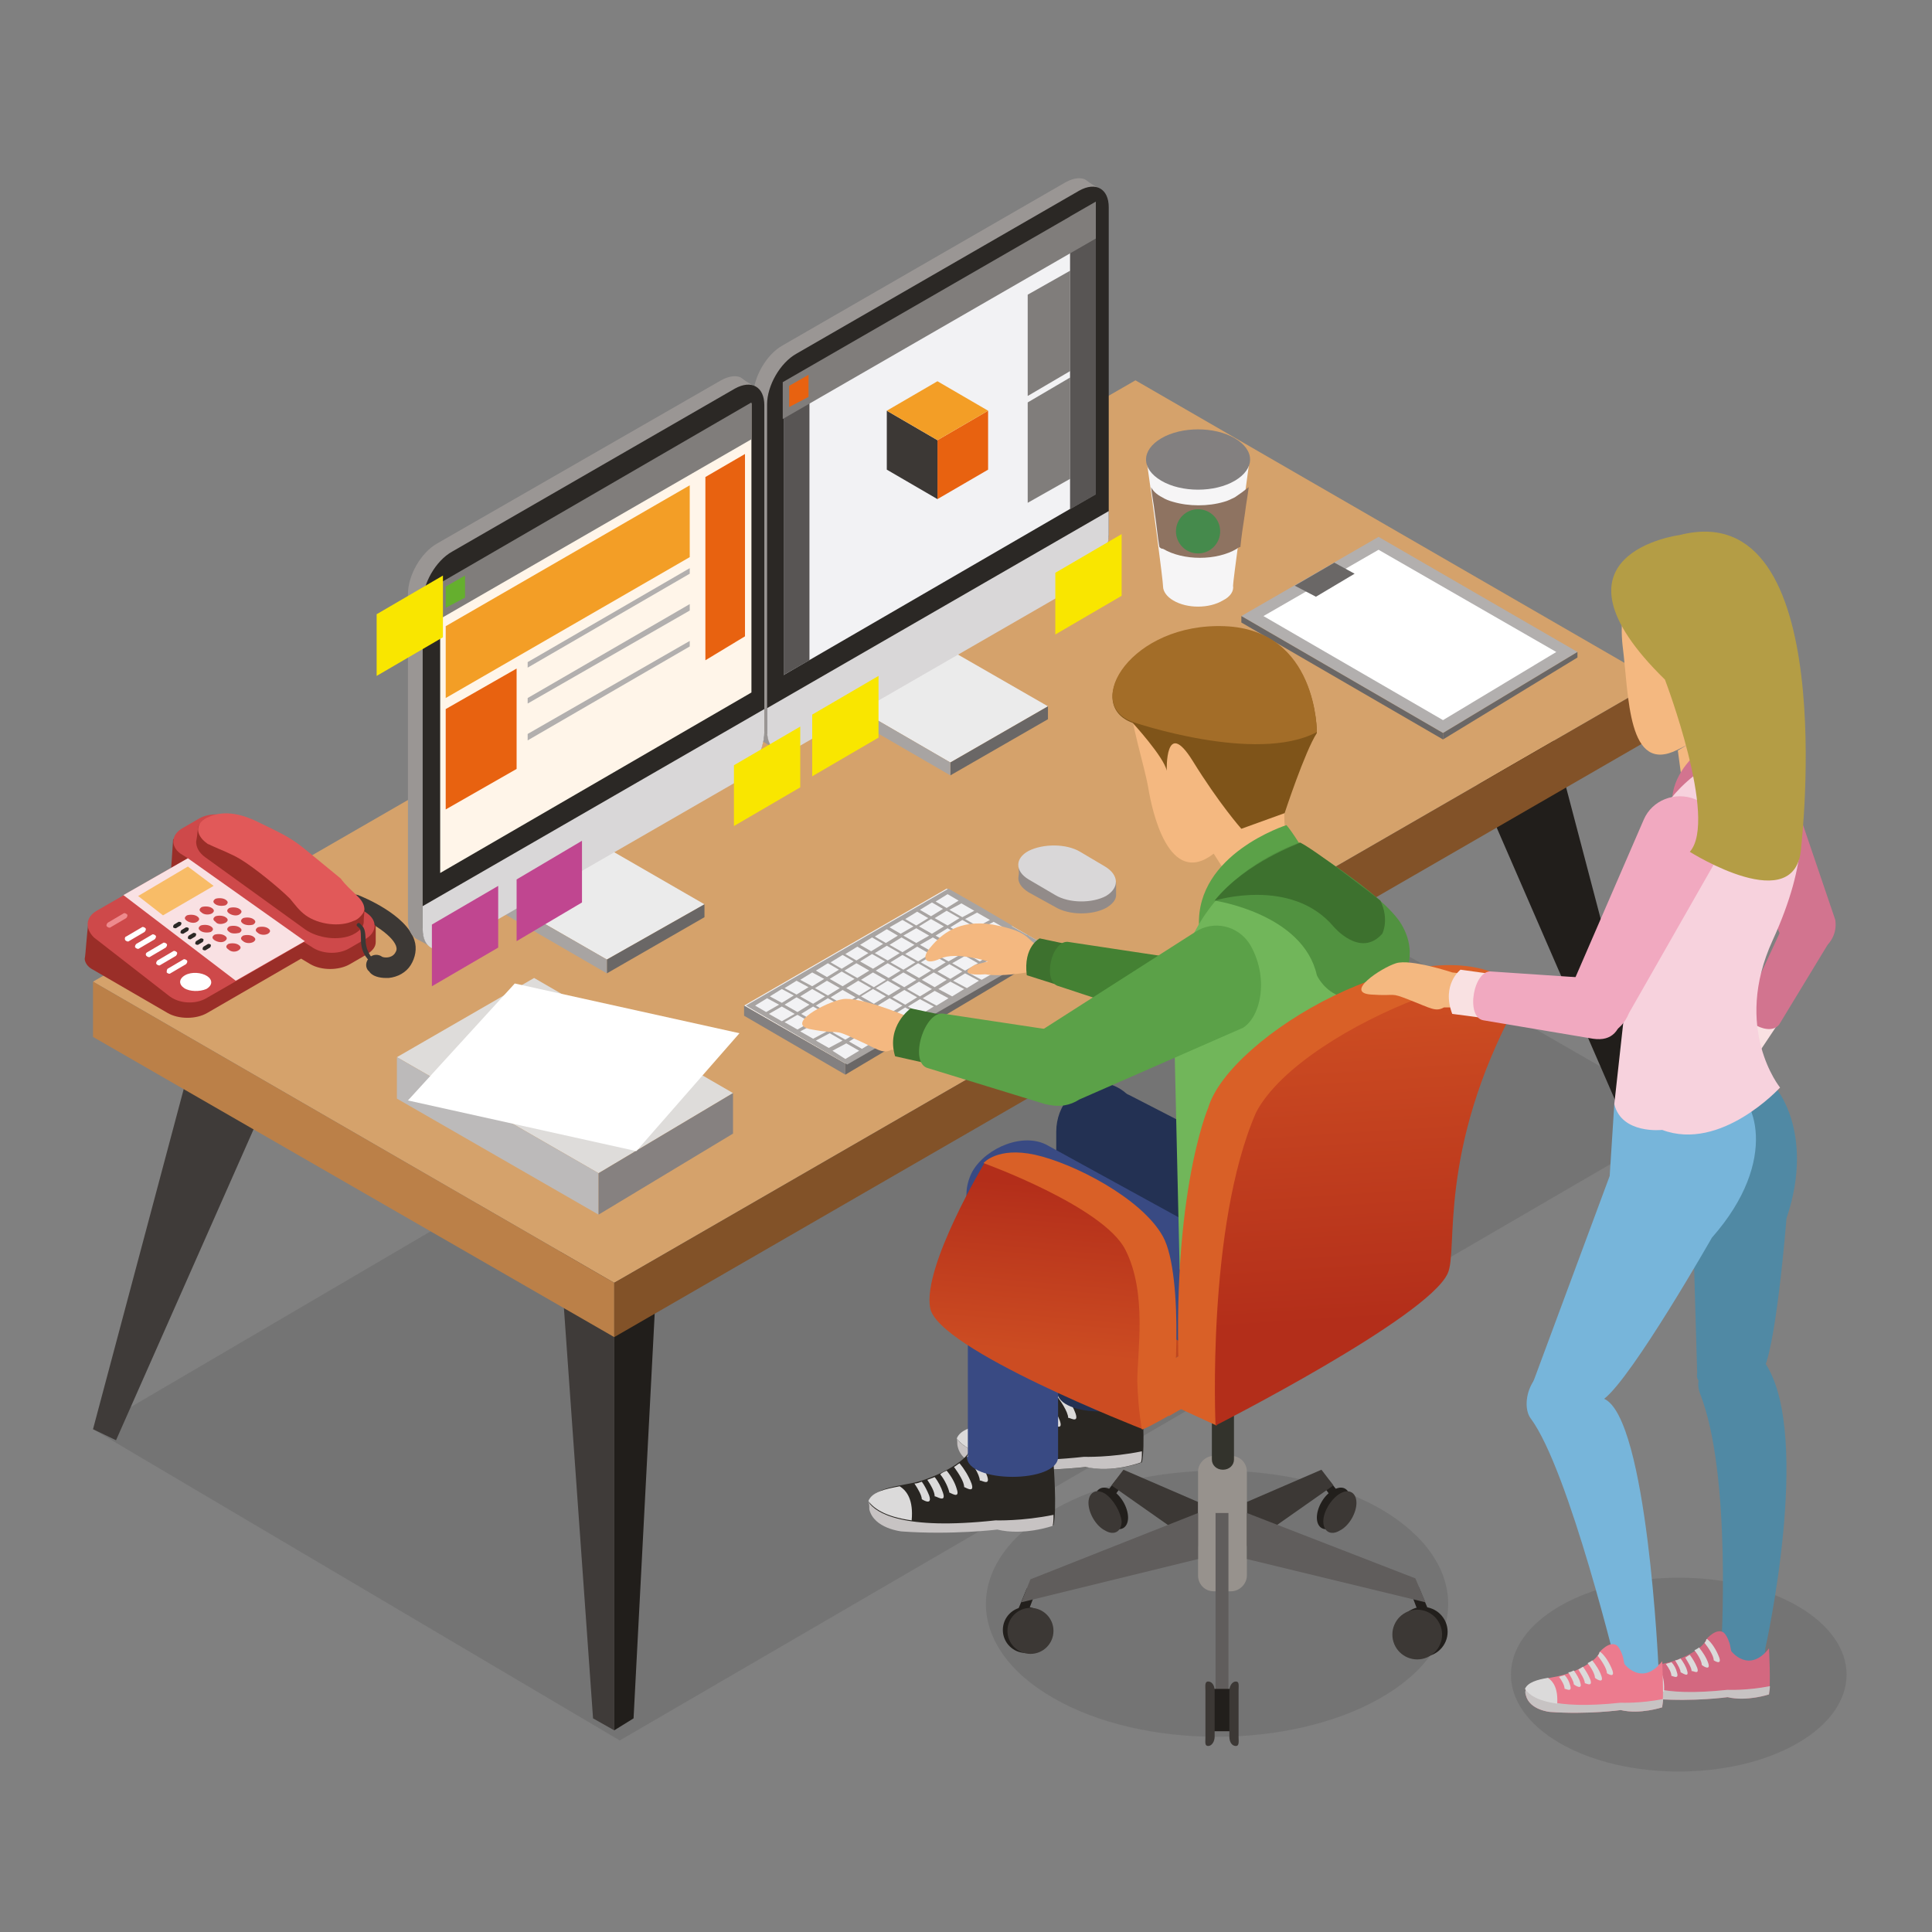 <?xml version="1.0" encoding="utf-8"?>
<!-- Generator: Adobe Illustrator 19.0.1, SVG Export Plug-In . SVG Version: 6.00 Build 0)  -->
<svg version="1.1" id="Capa_1" xmlns="http://www.w3.org/2000/svg" xmlns:xlink="http://www.w3.org/1999/xlink" x="0px" y="0px"
	 viewBox="-290 202.2 209.8 209.8" style="enable-background:new -290 202.2 209.8 209.8;" xml:space="preserve">
<rect x="-290" y="202.2" width="209.8" height="209.8" fill="#808080" stroke="none"/>
<style type="text/css">
	.st0{opacity:0.1;fill:#12110B;}
	.st1{fill:#3F3B39;}
	.st2{fill:#211E1B;}
	.st3{fill:#D5A26B;}
	.st4{fill:#825228;}
	.st5{fill:#BB8048;}
	.st6{fill:#3C3835;}
	.st7{fill:#9A2E28;}
	.st8{fill:#CE494A;}
	.st9{fill:#F9E1E3;}
	.st10{fill:#EE8A8D;}
	.st11{fill:#FFFFFF;}
	.st12{fill:#2B2825;}
	.st13{fill:#F8BC67;}
	.st14{fill:#E15959;}
	.st15{fill:#B2AFAE;}
	.st16{fill:#6A6766;}
	.st17{fill:#928B89;}
	.st18{fill:#D9D7D8;}
	.st19{fill:#F2F2F4;}
	.st20{fill:#838080;}
	.st21{fill:#A8A4A2;}
	.st22{fill:#221F1C;}
	.st23{fill:#97928D;}
	.st24{fill:#33332C;}
	.st25{fill:#605D5C;}
	.st26{fill:#D96027;}
	.st27{fill:#B32E1A;}
	.st28{fill:#C0471F;}
	.st29{fill:#292622;}
	.st30{fill:#C7C3C3;}
	.st31{fill:#DBDADA;}
	.st32{fill:#233153;}
	.st33{fill:#394A83;}
	.st34{fill:#F4B880;}
	.st35{fill:#7F5419;}
	.st36{fill:#3D712E;}
	.st37{fill:#448133;}
	.st38{fill:#5BA148;}
	.st39{fill:#71B65A;}
	.st40{fill:#519240;}
	.st41{fill:#A36D28;}
	.st42{fill:url(#SVGID_1_);}
	.st43{fill:url(#SVGID_2_);}
	.st44{fill:#5089A4;}
	.st45{fill:#D36880;}
	.st46{fill:#77B5DA;}
	.st47{fill:#EC7B8E;}
	.st48{fill:#D2748F;}
	.st49{fill:#F9E1E2;}
	.st50{fill:#F7D2DD;}
	.st51{fill:#F1A9C0;}
	.st52{fill:#B49D45;}
	.st53{fill:#EBEBEB;}
	.st54{fill:#9A9694;}
	.st55{fill:#FFF5E9;}
	.st56{fill:#F39E26;}
	.st57{fill:#E86210;}
	.st58{fill:#807D7B;}
	.st59{fill:#585554;}
	.st60{fill:#65AF2E;}
	.st61{fill:#F6F5F6;}
	.st62{fill:#8E7361;}
	.st63{fill:#458A4C;}
	.st64{fill:#F9E600;}
	.st65{fill:#C04690;}
	.st66{fill:#DEDCDA;}
	.st67{fill:#BCBABA;}
	.st68{fill:#868180;}
</style>
<g>
	<path class="st0" d="M-140.1,386.6c-9.8,5.6-25.8,5.6-35.5,0c-9.8-5.6-9.8-14.9,0.1-20.5c9.8-5.6,25.8-5.6,35.5,0
		C-130.3,371.8-130.3,381-140.1,386.6z"/>
	<path class="st0" d="M-94.8,391.5c-7.1,4.1-18.7,4.1-25.8,0c-7.1-4.1-7.1-10.8,0-14.9c7.1-4.1,18.7-4.1,25.8,0
		C-87.7,380.7-87.7,387.4-94.8,391.5z"/>
	<polygon class="st0" points="-279.9,357.4 -222.7,391.2 -106.5,323.6 -164.9,290 	"/>
	<g>
		<g>
			<polygon class="st1" points="-268.7,315.4 -279.9,357.4 -277.4,358.6 -260.5,320.4 			"/>
			<polygon class="st2" points="-121.3,282.5 -110.1,325.1 -112.6,326.3 -129.5,287.4 			"/>
			<polygon class="st1" points="-229.2,338.1 -225.6,388.8 -223.3,390.1 -223.3,341.5 			"/>
			<polygon class="st2" points="-223.3,390.1 -221.2,388.8 -218.6,339 -223.3,341.5 			"/>
		</g>
		<polygon class="st3" points="-110.1,276.2 -166.7,243.5 -279.9,308.8 -223.3,341.5 		"/>
		<polygon class="st4" points="-110.1,276.2 -110.2,282.1 -223.3,347.4 -223.3,341.5 		"/>
		<polygon class="st5" points="-279.9,314.8 -279.9,308.8 -223.3,341.5 -223.3,347.4 		"/>
	</g>
	<g>
		<g>
			<path class="st6" d="M-248.1,308.4c0.1,0,0.2,0,0.3,0c1-0.1,1.9-0.6,2.4-1.4c0.5-0.8,0.7-1.8,0.4-2.7c-0.9-2.8-5.6-4.7-6.1-4.9
				c-0.6-0.2-1.2,0.1-1.4,0.6c-0.2,0.6,0.1,1.2,0.6,1.4c1.8,0.7,4.4,2.2,4.9,3.5c0.1,0.3,0.1,0.5-0.1,0.8c-0.4,0.6-1.2,0.5-1.4,0.4
				c-0.4-0.3-1-0.3-1.4,0.1c-0.4,0.4-0.5,1.1,0,1.5C-249.6,308.2-248.8,308.4-248.1,308.4z"/>
		</g>
		<path class="st7" d="M-280.4,302.4l10.8-3.2l-1-0.6c-0.7-0.4-1-0.9-0.9-1.4c0.1-0.4,0.2-2.6,0.3-3.9l2.5,1.7
			c1.2-0.7,3.1-0.7,4.3,0l3.6,2.1l7.6,4.4c0,0,0,0,0,0l4,1.2c0,0.8,0,1.4,0,1.8c0,0.5-0.3,0.9-0.9,1.3l-1.9,1.1
			c-1.2,0.7-3.1,0.7-4.3,0l-1-0.6l-10.2,5.9c-1.2,0.7-3.1,0.7-4.3,0l-8.1-4.7c-0.6-0.3-0.9-0.8-0.9-1.2
			C-280.7,305.9-280.6,303.8-280.4,302.4z"/>
		<path class="st8" d="M-279.5,301.1l9.9-5.7l-0.8-0.5c-1.1-0.8-1-2,0.1-2.7l1.9-1.1c1.2-0.7,3-0.6,4.1,0.2l14.2,10.1
			c1.1,0.8,1,2-0.1,2.7l-1.9,1.1c-1.2,0.7-3,0.6-4.1-0.2l-0.8-0.5l-10.6,6.1c-1.2,0.7-3,0.6-4.1-0.3l-8.1-6.3
			C-280.8,303-280.7,301.8-279.5,301.1z"/>
		<polygon class="st9" points="-256.9,304.4 -269.6,295.4 -276.6,299.4 -264.4,308.7 		"/>
		<path class="st10" d="M-278.4,302.8c0.1,0.1,0.3,0.2,0.4,0.1l1.7-1c0.1-0.1,0.2-0.3,0.1-0.4l0,0c-0.1-0.1-0.3-0.2-0.4-0.1l-1.7,1
			C-278.4,302.5-278.5,302.7-278.4,302.8L-278.4,302.8z"/>
		<g>
			<path class="st11" d="M-276.4,304.3c0.1,0.1,0.3,0.2,0.4,0.1l1.7-1c0.1-0.1,0.2-0.3,0.1-0.4l0,0c-0.1-0.1-0.3-0.2-0.4-0.1l-1.7,1
				C-276.4,303.9-276.5,304.1-276.4,304.3L-276.4,304.3z"/>
			<path class="st11" d="M-275.3,305.1c0.1,0.1,0.3,0.2,0.4,0.1l1.7-1c0.1-0.1,0.2-0.3,0.1-0.4l0,0c-0.1-0.1-0.3-0.2-0.4-0.1l-1.7,1
				C-275.3,304.8-275.4,305-275.3,305.1L-275.3,305.1z"/>
			<path class="st11" d="M-274.1,306c0.1,0.1,0.3,0.2,0.4,0.1l1.7-1c0.1-0.1,0.2-0.3,0.1-0.4l0,0c-0.1-0.1-0.3-0.2-0.4-0.1l-1.7,1
				C-274.2,305.7-274.2,305.9-274.1,306L-274.1,306z"/>
			<path class="st11" d="M-273,306.9c0.1,0.1,0.3,0.2,0.4,0.1l1.7-1c0.1-0.1,0.2-0.3,0.1-0.4l0,0c-0.1-0.1-0.3-0.2-0.4-0.1l-1.7,1
				C-273,306.6-273.1,306.8-273,306.9L-273,306.9z"/>
			<path class="st11" d="M-271.9,307.8c0.1,0.1,0.3,0.2,0.4,0.1l1.7-1c0.1-0.1,0.2-0.3,0.1-0.4l0,0c-0.1-0.1-0.3-0.2-0.4-0.1l-1.7,1
				C-271.9,307.5-271.9,307.7-271.9,307.8L-271.9,307.8z"/>
		</g>
		<g>
			<path class="st12" d="M-271.2,302.9c0.1,0.1,0.2,0.1,0.3,0.1l0.5-0.3c0.1-0.1,0.1-0.2,0.1-0.3l0,0c-0.1-0.1-0.2-0.1-0.3-0.1
				l-0.5,0.3C-271.2,302.7-271.2,302.8-271.2,302.9L-271.2,302.9z"/>
			<path class="st12" d="M-270.4,303.5c0.1,0.1,0.2,0.1,0.3,0.1l0.5-0.3c0.1-0.1,0.1-0.2,0.1-0.3l0,0c-0.1-0.1-0.2-0.1-0.3-0.1
				l-0.5,0.3C-270.4,303.3-270.4,303.4-270.4,303.5L-270.4,303.5z"/>
			<path class="st12" d="M-269.6,304.1c0.1,0.1,0.2,0.1,0.3,0.1l0.5-0.3c0.1-0.1,0.1-0.2,0.1-0.3l0,0c-0.1-0.1-0.2-0.1-0.3-0.1
				l-0.5,0.3C-269.6,303.9-269.6,304-269.6,304.1L-269.6,304.1z"/>
			<path class="st12" d="M-268.8,304.7c0.1,0.1,0.2,0.1,0.3,0.1l0.5-0.3c0.1-0.1,0.1-0.2,0.1-0.3l0,0c-0.1-0.1-0.2-0.1-0.3-0.1
				l-0.5,0.3C-268.8,304.5-268.8,304.6-268.8,304.7L-268.8,304.7z"/>
			<path class="st12" d="M-268,305.3c0.1,0.1,0.2,0.1,0.3,0.1l0.5-0.3c0.1-0.1,0.1-0.2,0.1-0.3l0,0c-0.1-0.1-0.2-0.1-0.3-0.1
				l-0.5,0.3C-268,305.1-268,305.2-268,305.3L-268,305.3z"/>
		</g>
		<polygon class="st13" points="-266.8,298.4 -269.6,296.3 -275,299.5 -272.3,301.6 		"/>
		<path class="st11" d="M-267.6,309.6c0.7-0.4,0.7-1,0.1-1.4c-0.6-0.4-1.7-0.5-2.4-0.1c-0.7,0.4-0.7,1-0.1,1.4
			C-269.4,309.9-268.3,309.9-267.6,309.6z"/>
		<g>
			<g>
				<path class="st8" d="M-265.5,300.5c0.3-0.2,0.3-0.4,0-0.6c-0.3-0.2-0.8-0.2-1.1-0.1c-0.3,0.2-0.3,0.4,0,0.6
					C-266.3,300.6-265.8,300.6-265.5,300.5z"/>
				<path class="st8" d="M-267,301.4c0.3-0.2,0.3-0.4,0-0.6c-0.3-0.2-0.8-0.2-1.1-0.1c-0.3,0.2-0.3,0.4,0,0.6
					C-267.9,301.5-267.4,301.6-267,301.4z"/>
				<path class="st8" d="M-268.6,302.3c0.3-0.2,0.3-0.4,0-0.6c-0.3-0.2-0.8-0.2-1.1-0.1c-0.3,0.2-0.3,0.4,0,0.6
					C-269.4,302.4-268.9,302.5-268.6,302.3z"/>
			</g>
			<g>
				<path class="st8" d="M-264,301.5c0.3-0.2,0.3-0.4,0-0.6c-0.3-0.2-0.8-0.2-1.1-0.1c-0.3,0.2-0.3,0.4,0,0.6
					C-264.8,301.6-264.3,301.7-264,301.5z"/>
				<path class="st8" d="M-265.5,302.4c0.3-0.2,0.3-0.4,0-0.6c-0.3-0.2-0.8-0.2-1.1-0.1c-0.3,0.2-0.3,0.4,0,0.6
					C-266.4,302.6-265.9,302.6-265.5,302.4z"/>
				<path class="st8" d="M-267.1,303.4c0.3-0.2,0.3-0.4,0-0.6c-0.3-0.2-0.8-0.2-1.1-0.1c-0.3,0.2-0.3,0.4,0,0.6
					C-267.9,303.5-267.4,303.5-267.1,303.4z"/>
			</g>
			<g>
				<path class="st8" d="M-262.5,302.6c0.3-0.2,0.3-0.4,0-0.6c-0.3-0.2-0.8-0.2-1.1-0.1c-0.3,0.2-0.3,0.4,0,0.6
					C-263.3,302.7-262.8,302.7-262.5,302.6z"/>
				<path class="st8" d="M-264,303.5c0.3-0.2,0.3-0.4,0-0.6c-0.3-0.2-0.8-0.2-1.1-0.1c-0.3,0.2-0.3,0.4,0,0.6
					C-264.9,303.6-264.4,303.6-264,303.5z"/>
				<path class="st8" d="M-265.6,304.4c0.3-0.2,0.3-0.4,0-0.6c-0.3-0.2-0.8-0.2-1.1-0.1c-0.3,0.2-0.3,0.4,0,0.6
					C-266.4,304.5-265.9,304.6-265.6,304.4z"/>
			</g>
			<g>
				<path class="st8" d="M-260.9,303.6c0.3-0.2,0.3-0.4,0-0.6c-0.3-0.2-0.8-0.2-1.1-0.1c-0.3,0.2-0.3,0.4,0,0.6
					C-261.8,303.7-261.3,303.8-260.9,303.6z"/>
				<path class="st8" d="M-262.5,304.5c0.3-0.2,0.3-0.4,0-0.6c-0.3-0.2-0.8-0.2-1.1-0.1c-0.3,0.2-0.3,0.4,0,0.6
					C-263.4,304.6-262.9,304.7-262.5,304.5z"/>
				<path class="st8" d="M-264.1,305.4c0.3-0.2,0.3-0.4,0-0.6c-0.3-0.2-0.8-0.2-1.1-0.1c-0.3,0.2-0.3,0.4,0,0.6
					C-264.9,305.6-264.4,305.6-264.1,305.4z"/>
			</g>
		</g>
		<g>
			<path class="st7" d="M-250.4,300.9c-0.1,1.1-0.1,0.9-0.1,1.4c0,0.5-0.4,1-1.2,1.4c-1.5,0.7-3.8,0.4-5.2-0.6l-10.8-7.8
				c-0.7-0.5-1-1.1-1-1.7c0.1-0.5,0.1-0.6,0.2-1.5c0.2-1.6,4.8-0.2,6.2,0.8L-250.4,300.9z"/>
			<path class="st14" d="M-251.4,299.3c0.1,0.1,0.2,0.2,0.3,0.3c0.5,0.5,0.9,1.2,0.5,1.8c-0.2,0.3-0.6,0.7-1,0.8
				c-1.5,0.7-3.8,0.4-5.2-0.6c-0.7-0.5-1.2-1.2-1.7-1.8c-1.2-1.2-3.9-3.4-5.4-4.3c-1-0.6-2.1-1-3.2-1.5c-0.1-0.1-0.3-0.1-0.4-0.2
				c-1.4-1-1.3-2.3,0.2-2.9c1.8-0.8,3.8-0.2,5.4,0.6c2,1,3.3,1.5,5,2.9c0.6,0.5,3.3,2.7,3.9,3.2
				C-252.5,298.3-251.9,298.8-251.4,299.3z"/>
		</g>
		<g>
			<path class="st6" d="M-249.6,306.8c0.1,0,0.1,0,0.2-0.1c0.1-0.1,0-0.2,0-0.3c0,0-0.8-0.6-0.9-2c0-1.3-0.2-1.5-0.5-1.8
				c0,0,0,0-0.1-0.1c-0.1-0.1-0.2-0.1-0.3,0c-0.1,0.1-0.1,0.2,0,0.3c0,0,0.1,0,0.1,0.1c0.2,0.1,0.3,0.2,0.3,1.4c0,1.6,1,2.3,1,2.3
				C-249.7,306.8-249.7,306.8-249.6,306.8z"/>
		</g>
	</g>
	<g>
		<polygon class="st15" points="-155.2,269.1 -140.3,260.5 -118.7,273 -133.3,281.8 		"/>
		<polygon class="st11" points="-152.8,269.1 -140.3,261.9 -121,273 -133.3,280.4 		"/>
		<polygon class="st16" points="-155.2,269.1 -133.3,281.8 -133.3,282.5 -155.2,269.8 		"/>
		<polygon class="st16" points="-133.3,281.8 -118.7,273 -118.7,273.6 -133.3,282.5 		"/>
		<polygon class="st16" points="-149.4,265.8 -147.1,267 -142.9,264.5 -145.1,263.3 		"/>
	</g>
	<g>
		<g>
			<path class="st17" d="M-175.4,300.7c1.5,0.9,4,0.9,5.5,0.1c0.7-0.4,1.1-0.9,1.1-1.4c0-0.8,0-0.5,0-1.4l-3.9-1.9
				c-1.5-0.9-6.7-1.7-6.7,0c0,0.7,0.1,0.7,0,1.3c-0.1,0.6,0.3,1.2,1.1,1.7L-175.4,300.7z"/>
			<path class="st18" d="M-175.4,299.4c1.5,0.9,4,0.9,5.5,0.1c1.5-0.9,1.4-2.3-0.1-3.2l-2.7-1.6c-1.5-0.9-4-0.9-5.6-0.1
				c-1.5,0.8-1.5,2.2,0,3.1L-175.4,299.4z"/>
		</g>
		<g>
			<polygon class="st19" points="-176.2,305 -187.2,298.7 -209.2,311.4 -198.2,317.7 			"/>
			<polygon class="st16" points="-176.2,305 -198.2,317.7 -198.2,318.9 -176.2,305.8 			"/>
			<polygon class="st20" points="-198.2,317.7 -209.2,311.4 -209.2,312.5 -198.2,318.9 			"/>
			<path class="st21" d="M-178.3,303.8l-0.1-0.1l-0.1,0l-1.6-0.9l0-0.1l0,0l-1.7-1l0,0l0,0l-1.7-1l0,0l0,0l-3.5-2l-22,12.7l11,6.4
				l22-12.7L-178.3,303.8z M-189,305.8l-1.3,0.8l-1.4-0.8l1.3-0.8L-189,305.8z M-190.1,304.8l1.4-0.8l1.4,0.8l-1.4,0.8L-190.1,304.8
				z M-190.6,306.7l-1.3,0.8l-1.4-0.8l1.3-0.8L-190.6,306.7z M-192.2,307.6l-1.3,0.8l-1.4-0.8l1.3-0.8L-192.2,307.6z M-193.8,308.6
				l-1.3,0.8l-1.4-0.8l1.3-0.8L-193.8,308.6z M-195.4,309.5l-1.3,0.8l-1.4-0.8l1.3-0.8L-195.4,309.5z M-197.1,310.5l-1.3,0.8
				l-1.4-0.8l1.3-0.8L-197.1,310.5z M-196.8,310.6l1.4,0.8l-1.3,0.8l-1.4-0.8L-196.8,310.6z M-196.5,310.4l1.3-0.8l1.4,0.8l-1.3,0.8
				L-196.5,310.4z M-194.9,309.5l1.3-0.8l1.4,0.8l-1.3,0.8L-194.9,309.5z M-193.2,308.6l1.3-0.8l1.4,0.8l-1.3,0.8L-193.2,308.6z
				 M-191.6,307.6l1.3-0.8l1.4,0.8l-1.3,0.8L-191.6,307.6z M-190,306.7l1.3-0.8l1.4,0.8l-1.3,0.8L-190,306.7z M-188.4,305.8l1.4-0.8
				l1.4,0.8l-1.4,0.8L-188.4,305.8z M-186.7,304.8l1.3-0.8l1.4,0.8l-1.3,0.8L-186.7,304.8z M-187,304.6l-1.4-0.8l1.3-0.8l1.4,0.8
				L-187,304.6z M-188.8,303.6l-1.4-0.8l1.3-0.8l1.4,0.8L-188.8,303.6z M-189.1,303.8l-1.4,0.8l-1.4-0.8l1.4-0.8L-189.1,303.8z
				 M-190.7,304.8l-1.3,0.8l-1.4-0.8l1.3-0.8L-190.7,304.8z M-192.3,305.7l-1.3,0.8l-1.4-0.8l1.3-0.8L-192.3,305.7z M-193.9,306.6
				l-1.3,0.8l-1.4-0.8l1.3-0.8L-193.9,306.6z M-195.6,307.6l-1.3,0.8l-1.4-0.8l1.3-0.8L-195.6,307.6z M-197.2,308.5l-1.3,0.8
				l-1.4-0.8l1.3-0.8L-197.2,308.5z M-198.8,309.5l-1.3,0.8l-1.4-0.8l1.3-0.8L-198.8,309.5z M-200.4,310.4l-1.3,0.8l-1.4-0.8
				l1.3-0.8L-200.4,310.4z M-200.1,310.6l1.4,0.8l-1.3,0.8l-1.4-0.8L-200.1,310.6z M-200.3,312.3l-1.3,0.8l-1.4-0.8l1.3-0.8
				L-200.3,312.3z M-200,312.5l1.4,0.8l-1.3,0.8l-1.4-0.8L-200,312.5z M-199.7,312.3l1.3-0.8l1.4,0.8l-1.3,0.8L-199.7,312.3z
				 M-196.7,312.6l1.4,0.8l-1.3,0.8l-1.4-0.8L-196.7,312.6z M-196.4,312.4l1.3-0.8l1.4,0.8l-1.3,0.8L-196.4,312.4z M-194.7,311.4
				l1.3-0.8l1.4,0.8l-1.3,0.8L-194.7,311.4z M-193.1,310.5l1.3-0.8l1.4,0.8l-1.3,0.8L-193.1,310.5z M-191.5,309.6l1.3-0.8l1.4,0.8
				l-1.3,0.8L-191.5,309.6z M-189.9,308.6l1.3-0.8l1.4,0.8l-1.3,0.8L-189.9,308.6z M-188.2,307.7l1.3-0.8l1.4,0.8l-1.3,0.8
				L-188.2,307.7z M-186.6,306.8l1.4-0.8l1.4,0.8l-1.4,0.8L-186.6,306.8z M-185,305.8l1.3-0.8l1.4,0.8l-1.3,0.8L-185,305.8z
				 M-183.3,304.9l1.3-0.8l1.4,0.8l-1.3,0.8L-183.3,304.9z M-183.6,304.7l-1.4-0.8l1.3-0.8l1.4,0.8L-183.6,304.7z M-185.4,303.7
				l-1.4-0.8l1.3-0.8l1.4,0.8L-185.4,303.7z M-187.1,302.7l-1.4-0.8l1.3-0.8l1.4,0.8L-187.1,302.7z M-188.9,301.7l-1.2-0.7l1.3-0.8
				l1.2,0.7L-188.9,301.7z M-189.2,301.9l-1.3,0.8l-1.2-0.7l1.3-0.8L-189.2,301.9z M-190.8,302.8l-1.4,0.8l-1.2-0.7l1.4-0.8
				L-190.8,302.8z M-192.5,303.8l-1.3,0.8l-1.2-0.7l1.3-0.8L-192.5,303.8z M-194.1,304.7l-1.3,0.8l-1.2-0.7l1.3-0.8L-194.1,304.7z
				 M-195.7,305.7l-1.3,0.8l-1.2-0.7l1.3-0.8L-195.7,305.7z M-197.3,306.6l-1.3,0.8l-1.2-0.7l1.3-0.8L-197.3,306.6z M-198.9,307.5
				l-1.3,0.8l-1.2-0.7l1.3-0.8L-198.9,307.5z M-200.5,308.5l-1.3,0.8l-1.3-0.7l1.3-0.8L-200.5,308.5z M-202.2,309.4l-1.3,0.8
				l-1.3-0.7l1.3-0.8L-202.2,309.4z M-203.8,310.3l-1.3,0.8l-1.3-0.7l1.3-0.8L-203.8,310.3z M-203.5,310.5l1.4,0.8l-1.3,0.8
				l-1.4-0.8L-203.5,310.5z M-203.7,312.3l-1.4,0.8l-1.4-0.8l1.4-0.8L-203.7,312.3z M-203.4,312.4l1.4,0.8l-1.4,0.8l-1.4-0.8
				L-203.4,312.4z M-201.6,313.4l1.4,0.8l-1.5,0.8l-1.4-0.8L-201.6,313.4z M-199.9,314.4l1.4,0.8l-1.5,0.8l-1.4-0.8L-199.9,314.4z
				 M-199.6,314.3l1.3-0.8l1.4,0.8l-1.3,0.8L-199.6,314.3z M-196.5,314.5l1.4,0.8l-1.3,0.8l-1.4-0.8L-196.5,314.5z M-196.2,314.3
				l1.3-0.8l1.4,0.8l-1.3,0.8L-196.2,314.3z M-194.6,313.4l1.3-0.8l1.4,0.8l-1.3,0.8L-194.6,313.4z M-193,312.4l1.3-0.8l1.4,0.8
				l-1.3,0.8L-193,312.4z M-191.4,311.5l1.3-0.8l1.5,0.8l-1.3,0.8L-191.4,311.5z M-189.8,310.6l1.3-0.8l1.5,0.8l-1.3,0.8
				L-189.8,310.6z M-188.1,309.6l1.3-0.8l1.5,0.8l-1.3,0.8L-188.1,309.6z M-186.5,308.7l1.3-0.8l1.5,0.8l-1.3,0.8L-186.5,308.7z
				 M-184.9,307.8l1.4-0.8l1.5,0.8l-1.4,0.8L-184.9,307.8z M-183.2,306.8l1.3-0.8l1.5,0.8l-1.3,0.8L-183.2,306.8z M-181.6,305.8
				l1.3-0.8l1.5,0.8l-1.3,0.8L-181.6,305.8z M-180,304.9l1.3-0.7l1.4,0.8l-1.2,0.7L-180,304.9z M-180.3,304.7l-1.4-0.8l1.3-0.7
				l1.4,0.8L-180.3,304.7z M-182,303.8l-1.4-0.8l1.3-0.7l1.4,0.8L-182,303.8z M-183.8,302.8l-1.4-0.8l1.3-0.7l1.4,0.8L-183.8,302.8z
				 M-185.5,301.8l-1.4-0.8l1.3-0.7l1.4,0.8L-185.5,301.8z M-185.9,300l-1.3,0.8l-1.2-0.7l1.3-0.8L-185.9,300z M-206.7,310.6
				l1.3,0.7l-1.4,0.8l-1.2-0.7L-206.7,310.6z M-199.6,316.3l1.5-0.8l1.4,0.8l-1.5,0.9L-199.6,316.3z"/>
		</g>
	</g>
	<g>
		<g>
			<g>
				<g>
					<path class="st22" d="M-145.2,364c1-0.6,1.8-0.1,1.8,1c0,1.1-0.8,2.5-1.8,3c-1,0.6-1.8,0.1-1.8-1
						C-147,365.9-146.2,364.5-145.2,364z"/>
					<polygon class="st22" points="-145.7,362.9 -143.6,365.6 -144.8,365.6 -146.8,362.9 					"/>
					<polygon class="st6" points="-154.6,365.3 -146.5,361.8 -145.2,363.5 -154.6,370.1 					"/>
					<path class="st6" d="M-144.5,364.4c1-0.6,1.8-0.1,1.8,1c0,1.1-0.8,2.5-1.8,3c-1,0.6-1.8,0.1-1.8-1
						C-146.3,366.4-145.5,365-144.5,364.4z"/>
				</g>
				<g>
					<path class="st22" d="M-169.3,364c-1-0.6-1.8-0.1-1.8,1c0,1.1,0.8,2.5,1.8,3c1,0.6,1.8,0.1,1.8-1
						C-167.5,365.9-168.3,364.5-169.3,364z"/>
					<polygon class="st22" points="-168.8,362.9 -170.9,365.6 -169.7,365.6 -167.7,362.9 					"/>
					<polygon class="st6" points="-159.9,365.3 -168,361.8 -169.3,363.5 -159.9,370.1 					"/>
					<path class="st6" d="M-170,364.4c-1-0.6-1.8-0.1-1.8,1c0,1.1,0.8,2.5,1.8,3c1,0.6,1.8,0.1,1.8-1
						C-168.3,366.4-169.1,365-170,364.4z"/>
				</g>
				<path class="st23" d="M-159.9,373.3c0,0.9,0.7,1.7,1.7,1.7h1.9c0.9,0,1.7-0.8,1.7-1.7V362c0-0.9-0.7-1.7-1.7-1.7h-1.9
					c-0.9,0-1.7,0.8-1.7,1.7V373.3z"/>
				<path class="st24" d="M-158.4,360.7c0,0.6,0.5,1.1,1.2,1.1l0,0c0.7,0,1.2-0.5,1.2-1.1V342c0-0.6-0.5-1.1-1.2-1.1l0,0
					c-0.7,0-1.2,0.5-1.2,1.1V360.7z"/>
				<g>
					<rect x="-158" y="366.5" class="st25" width="1.4" height="19.4"/>
					<g>
						<rect x="-158.8" y="385.6" class="st22" width="3" height="4.6"/>
						<path class="st6" d="M-159.1,390.8c0,0.6-0.1,1,0.3,1l0,0c0.4,0,0.7-0.5,0.7-1v-5c0-0.6-0.3-1-0.7-1l0,0c-0.4,0-0.3,0.5-0.3,1
							V390.8z"/>
						<path class="st6" d="M-156.5,390.8c0,0.6,0.3,1,0.7,1l0,0c0.4,0,0.3-0.5,0.3-1v-5c0-0.6,0.1-1-0.3-1l0,0c-0.4,0-0.7,0.5-0.7,1
							V390.8z"/>
					</g>
				</g>
				<g>
					<circle class="st22" cx="-135.5" cy="379.4" r="2.7"/>
					<polygon class="st22" points="-135.9,374.6 -134.7,377.5 -135.9,377.5 -137,374.6 					"/>
					<polygon class="st25" points="-154.6,366.5 -136.3,373.6 -135.2,376.2 -154.6,371.5 					"/>
					<circle class="st6" cx="-136.1" cy="379.7" r="2.7"/>
				</g>
				<g>
					<circle class="st22" cx="-178.6" cy="379.2" r="2.5"/>
					<polygon class="st22" points="-178.5,374.7 -179.7,377.6 -178.5,377.6 -177.4,374.7 					"/>
					<circle class="st6" cx="-178.1" cy="379.3" r="2.5"/>
					<polygon class="st25" points="-159.9,366.5 -178.1,373.7 -179.1,376.2 -159.9,371.5 					"/>
				</g>
			</g>
			<polygon class="st26" points="-137.9,335.5 -137.9,341.4 -163.1,356 -163.1,350.1 			"/>
			<g>
				<polygon class="st27" points="-154.2,312 -158.3,324.2 -137.9,335.5 -135.7,318.4 				"/>
				<polygon class="st28" points="-163.1,350.1 -137.9,335.5 -158.3,324.2 -183.6,338.8 				"/>
				<path class="st26" d="M-149.9,310.6c3.4,0.4,12.7,4.7,15,8.9c2.3,4.2,1.2,17.2,0.3,19.2c-0.9,2-3.2,2.7-3.2,2.7v-6
					c0,0,1.1-9.6-1.3-14.3c-2.4-4.7-15-9.1-15-9.1S-153.3,310.2-149.9,310.6z"/>
			</g>
		</g>
		<g>
			<g>
				<g>
					<g>
						<path class="st29" d="M-166,354.2c0,0,0.4,5.2,0,6.8c0,0-3.2,1.2-6,0.5c0,0-4.9,0.6-10.4,0.2c0,0-3-0.3-3.5-2.4
							c-0.5-2.1,2.4-2.2,4.8-2.8c2.5-0.6,5.6-2.2,6-3.5L-166,354.2z"/>
						<path class="st30" d="M-186,359.3c0.5,2.1,3.5,2.4,3.5,2.4c5.5,0.4,10.4-0.2,10.4-0.2c2.9,0.7,6-0.5,6-0.5
							c0.1-0.3,0.1-0.7,0.1-1.2c-3.4,0.7-6.3,0.6-6.3,0.6c-10.1,1.1-13-0.8-13.8-2C-186,358.7-186.1,358.9-186,359.3z"/>
						<path class="st31" d="M-182.7,356.8c-1.6,0.3-3,0.6-3.4,1.6c0.5,0.7,1.7,1.7,4.7,2.1C-181.2,358.3-181.9,357.2-182.7,356.8z"
							/>
						<g>
							<path class="st31" d="M-179.5,357.8c-0.2-0.5-0.5-1.1-0.8-1.5c-0.3,0.1-0.5,0.2-0.8,0.2c0.4,0.6,0.8,1.3,0.8,1.7
								C-180.3,358.2-179.1,359-179.5,357.8z"/>
							<path class="st31" d="M-178.1,357.5c-0.2-0.6-0.5-1.2-0.9-1.7c-0.3,0.1-0.5,0.2-0.8,0.3c0.4,0.6,0.8,1.3,0.8,1.8
								C-178.9,357.8-177.7,358.7-178.1,357.5z"/>
							<path class="st31" d="M-176.5,357c-0.2-0.7-0.6-1.4-1.1-2c-0.2,0.1-0.5,0.2-0.7,0.4c0.5,0.6,0.9,1.5,1,2
								C-177.3,357.4-176.1,358.3-176.5,357z"/>
							<path class="st31" d="M-174.9,356.5c-0.3-0.8-0.8-1.6-1.3-2.2c-0.2,0.1-0.4,0.3-0.6,0.4c0.5,0.7,1.1,1.6,1.1,2.2
								C-175.7,356.8-174.5,357.7-174.9,356.5z"/>
							<path class="st31" d="M-173.2,355.7c-0.4-1.1-1.1-2.1-1.8-2.7l-0.1,0c-0.1,0.2-0.2,0.4-0.3,0.6c0.5,0.6,1.4,1.9,1.4,2.6
								C-174,356-172.8,356.9-173.2,355.7z"/>
						</g>
					</g>
					<path class="st32" d="M-175.2,353.3c0,2.9,9.3,2.9,9.3,0v-28.2c0-2.9-2.1-5.3-4.7-5.3l0,0c-2.6,0-4.7,2.4-4.7,5.3V353.3z"/>
				</g>
				<g>
					<g>
						<path class="st29" d="M-175.6,361c0,0,0.4,5.2,0,6.8c0,0-3.2,1.2-6,0.4c0,0-4.9,0.6-10.4,0.2c0,0-3-0.3-3.5-2.4
							c-0.5-2.1,2.4-2.3,4.8-2.8c2.5-0.6,5.6-2.3,6-3.5L-175.6,361z"/>
						<path class="st30" d="M-195.6,366.1c0.5,2.1,3.5,2.4,3.5,2.4c5.5,0.4,10.4-0.2,10.4-0.2c2.9,0.7,6-0.4,6-0.4
							c0.1-0.3,0.1-0.7,0.1-1.2c-3.4,0.7-6.3,0.6-6.3,0.6c-10.1,1.1-13-0.8-13.8-2C-195.6,365.5-195.6,365.7-195.6,366.1z"/>
						<path class="st31" d="M-192.3,363.6c-1.6,0.3-3,0.6-3.4,1.6c0.5,0.7,1.7,1.7,4.7,2.1C-190.8,365.1-191.5,364.1-192.3,363.6z"
							/>
						<g>
							<path class="st31" d="M-189.1,364.6c-0.2-0.5-0.5-1.1-0.8-1.5c-0.3,0.1-0.5,0.2-0.8,0.2c0.4,0.6,0.8,1.3,0.8,1.7
								C-189.9,365-188.7,365.8-189.1,364.6z"/>
							<path class="st31" d="M-187.6,364.3c-0.2-0.6-0.5-1.2-0.9-1.7c-0.3,0.1-0.5,0.2-0.8,0.3c0.4,0.6,0.8,1.3,0.8,1.8
								C-188.4,364.6-187.2,365.5-187.6,364.3z"/>
							<path class="st31" d="M-186.1,363.9c-0.2-0.7-0.6-1.4-1.1-2c-0.2,0.1-0.5,0.2-0.7,0.4c0.5,0.6,0.9,1.5,1,2
								C-186.9,364.2-185.7,365.1-186.1,363.9z"/>
							<path class="st31" d="M-184.5,363.3c-0.3-0.8-0.8-1.6-1.3-2.2c-0.2,0.1-0.4,0.3-0.6,0.4c0.5,0.7,1.1,1.6,1.1,2.2
								C-185.3,363.6-184.1,364.5-184.5,363.3z"/>
							<path class="st31" d="M-182.8,362.5c-0.4-1.1-1.1-2.1-1.8-2.7l-0.1,0c-0.1,0.2-0.2,0.4-0.3,0.6c0.5,0.6,1.4,1.9,1.4,2.6
								C-183.6,362.8-182.4,363.7-182.8,362.5z"/>
						</g>
					</g>
					<path class="st33" d="M-185,360.4c0,2.9,9.9,2.9,9.9,0v-28.2c0-2.9-2.2-5.2-4.9-5.2l0,0c-2.7,0-4.9,2.4-4.9,5.2V360.4z"/>
				</g>
				<g>
					<path class="st34" d="M-190,312.8l-1.9-0.4c0,0-4.8-2-6.6-1.7c-1.8,0.3-6.5,2.8-3.3,3.3c3.2,0.6,2.1-0.2,4.6,1
						c2.5,1.1,3,1.7,4,1.2l2,0.2L-190,312.8z"/>
					<path class="st34" d="M-176.9,308.1l-1.6-0.3c0,0-2.8,0.5-4.5,0.2c0,0-3.4,0.3-1.2-1c0,0,0.3-0.1,1.5-0.4c0,0-3.5-1.1-5.2-0.3
						c-1.7,0.8-2.1-0.1-1-1.3c1.1-1.3,3-3,6.7-2.4c3.7,0.7,3.6,1.4,4.6,2.1l1.4,0.3L-176.9,308.1z"/>
					<path class="st34" d="M-150.4,293c0,0-0.6-4.6,0.7-8.7c1.3-4.1-0.5-11.6-7.4-12c-7-0.3-10.1,4.2-10.1,6.2
						c-0.1,2,1.5,6.9,1.9,9.3c0.4,2.4,2.2,10.9,7.1,7.1l1.4,2.2L-150.4,293z"/>
					<path class="st35" d="M-155.2,292.2l4.7-1.7c0,0,2.2-6.7,3.5-8.7c0,0,0.1-11.1-10-11.5c-10.1-0.4-15.5,8.4-10,10.4
						c0,0,3.4,3.7,3.7,5.2c0,0-0.2-5.9,2.8-1.1C-157.6,289.5-155.2,292.2-155.2,292.2z"/>
					<g>
						<path class="st36" d="M-173.3,304.9l-3.8-0.8c0,0-1.8,0.9-1.4,4l4.1,1.3C-174.4,309.4-176,306.8-173.3,304.9z"/>
						<g>
							<path class="st37" d="M-166.5,311.5c1.1,1.6,3.4,2.1,5.1,1.1l14.8-6.6c1.7-1,1.8-4.8,0.6-6.4l0,0c-1.1-1.6-3.4-2.1-5.1-1.1
								l-14.5,8.4C-167.2,307.8-167.6,309.9-166.5,311.5L-166.5,311.5z"/>
							<path class="st37" d="M-175,309.3l10.9,3.6c1.9,0.4,3.1-1.3,3.5-3l0,0c0.4-1.7-0.9-3.4-2.7-3.8l-10.6-1.6
								C-175.8,304.1-176.9,308.9-175,309.3z"/>
						</g>
					</g>
					<path class="st32" d="M-174.5,323.5c-1.4,2.6-0.3,5.9,2.3,7.3l23.7,12.2c2.7,1.4,5.9,0.3,7.3-2.3l0,0c1.4-2.6,0.3-5.9-2.3-7.3
						l-23.7-12.2C-169.9,319.8-173.2,320.8-174.5,323.5L-174.5,323.5z"/>
					<path class="st6" d="M-140.3,332c0,0,3.1,8.3-3.7,13.1c-6.8,4.8-7.8,6.8-13.8,4.4v-10.3L-140.3,332z"/>
					<path class="st38" d="M-148.9,293.8c0,0-0.8-1.3-1.4-2c0,0-9.8,3.1-9.5,10.9L-148.9,293.8z"/>
					<path class="st33" d="M-184.4,329.4c-1.4,2.6-0.5,5.9,2.1,7.3L-158,350c2.6,1.4,7.5,0.9,8.6-1.4l0,0c1.4-2.6,1.3-6.6-1.3-8
						l-25.5-14C-178.8,325.1-182.9,326.8-184.4,329.4L-184.4,329.4z"/>
					<path class="st39" d="M-148.9,293.8c0,0,9.2,5.1,8.2,17.9c-1,12.8,1.3,22.9,1.3,22.9s-8.7,12.8-16.8,10.7c0,0-4.4-1.4-5.7-5.3
						l-0.6-26C-162.6,314-164.1,299.6-148.9,293.8z"/>
					<g>
						<path class="st36" d="M-187.3,312.5l-3.8-0.8c0,0-2.7,1.9-1.7,5.2l4,0.9C-188.8,317.8-190,314.4-187.3,312.5z"/>
						<g>
							<path class="st38" d="M-178.7,320.3c1.3,2,3.9,2.6,5.9,1.3l17.8-7.8c2-1.3,2.8-5.6,0.7-9.1l0,0c-1.3-2-3.9-2.6-5.9-1.3
								l-17.2,11C-179.4,315.6-180,318.3-178.7,320.3L-178.7,320.3z"/>
							<path class="st38" d="M-189.2,318.2l12.7,3.9c2.2,0.5,4.3-0.9,4.8-3.1l0,0c0.5-2.2-0.9-4.3-3.1-4.8l-12.6-1.9
								C-189.6,311.7-191.4,317.7-189.2,318.2z"/>
						</g>
					</g>
				</g>
			</g>
			<path class="st40" d="M-158.1,300c0,0,9.6,1.4,11.1,8.1c0,0,2.3,5.3,9.2,0.6c0,0,2-2.7,0-6.1c-2-3.4-11.1-8.9-11.1-8.9
				S-154.4,295.5-158.1,300z"/>
			<path class="st36" d="M-158.1,300c0,0,8.3-2.6,12.9,2.8c0,0,2.9,3.5,5.3,0.8c0,0,0.8-1.5-0.2-3.6c0,0-6.9-5.4-8.7-6.3
				C-148.9,293.8-154.7,295.8-158.1,300z"/>
			<path class="st41" d="M-147,281.7c0,0,0.1-11.1-10-11.5c-10.1-0.4-15.5,8.4-10,10.4C-167,280.6-153.6,285.2-147,281.7z"/>
		</g>
		<g>
			<g>
				<path class="st26" d="M-158.8,322.5c2.3-7.8,23.1-20,32.7-13.8c1.5,0.9-0.4,3.3-0.4,3.3l-25.8,13.9c5.9,3.7-5.6,31.1-5.6,31.1
					l-3.9-1.8C-163.2,332.7-158.8,322.5-158.8,322.5z"/>
				
					<linearGradient id="SVGID_1_" gradientUnits="userSpaceOnUse" x1="-345.455" y1="312.446" x2="-347.58" y2="345.586" gradientTransform="matrix(-1 0 0 1 -488.235 0)">
					<stop  offset="0" style="stop-color:#CC4C22"/>
					<stop  offset="1" style="stop-color:#B32E1A"/>
				</linearGradient>
				<path class="st42" d="M-158,357c0,0-1-21.6,4.4-34c5.2-9.9,32.3-19.2,28.3-11.8c-8.7,16.1-6.3,26.8-7.5,29.3
					C-135,345.3-158,357-158,357z"/>
			</g>
			<g>
				
					<linearGradient id="SVGID_2_" gradientUnits="userSpaceOnUse" x1="-310.837" y1="349.102" x2="-312.406" y2="330.923" gradientTransform="matrix(-1 0 0 1 -488.235 0)">
					<stop  offset="0" style="stop-color:#CC4C22"/>
					<stop  offset="1" style="stop-color:#B32E1A"/>
				</linearGradient>
				<path class="st43" d="M-183.1,328.5c0,0-6.7,11.2-5.9,15.7c0.7,4.5,23.1,13.2,23.1,13.2l1.4-20.7l-9.9-5.9L-183.1,328.5z"/>
				<path class="st26" d="M-177.6,327.6c4.1,0.9,11.6,4.7,13.9,8.9c2.3,4.2,1.4,19,0.5,19.5c-3,1.7-2.8,1.4-2.8,1.4s-0.4-2-0.5-5.2
					c0-3.2,1.1-9.6-1.3-14.3c-2.4-4.7-15.4-9.4-15.4-9.4S-181.7,326.7-177.6,327.6z"/>
			</g>
		</g>
	</g>
	<g>
		<g>
			<path class="st44" d="M-103.1,381.4c0.1,2.4,4.9,2.2,4.8-0.2c0,0,5.1-22.8,0.1-30.8c-2.5-4-8.5-0.3-7.2,3.1
				C-101.9,362.3-103.1,381.4-103.1,381.4z"/>
			<path class="st44" d="M-98.7,351.2c1.5-1.6,2.7-16.7,2.7-16.7c3.2-9.4-1.1-15.6-3.8-16.2l-2.2,0.6c-2.7-0.6-4,2.3-4.5,4.8
				l0.8,27.6C-106.2,353.7-100.2,352.7-98.7,351.2z"/>
			<g>
				<path class="st45" d="M-97.9,381.2c-2.2,2.8-4.1,0.3-4.1,0.3c-0.1-0.4-0.1-0.6-0.2-0.9c-0.2-0.6-0.4-0.9-0.6-1.1
					c-0.8-0.6-1.9,0.7-1.9,0.7c-0.3,1-2.6,2.2-4.4,2.6c-1.8,0.4-4,0.5-3.6,2.1c0.4,1.6,2.6,1.8,2.6,1.8c4.1,0.3,7.7-0.2,7.7-0.2
					c2.1,0.5,4.5-0.3,4.5-0.3C-97.7,385-97.9,381.2-97.9,381.2z"/>
				<path class="st30" d="M-112.7,384.9c0.4,1.6,2.6,1.8,2.6,1.8c4.1,0.3,7.7-0.2,7.7-0.2c2.1,0.5,4.5-0.3,4.5-0.3
					c0-0.2,0.1-0.5,0.1-0.9c-2.5,0.5-4.6,0.4-4.6,0.4c-7.5,0.8-9.6-0.6-10.2-1.5C-112.7,384.4-112.8,384.7-112.7,384.9z"/>
				<path class="st31" d="M-110.3,383.1c-1.2,0.2-2.2,0.5-2.5,1.2c0.4,0.6,1.3,1.3,3.5,1.6C-109.2,384.2-109.7,383.4-110.3,383.1z"
					/>
				<g>
					<path class="st31" d="M-107.9,383.8c-0.1-0.4-0.3-0.8-0.6-1.1c-0.2,0.1-0.4,0.1-0.6,0.2c0.3,0.4,0.6,0.9,0.6,1.3
						C-108.5,384.1-107.6,384.7-107.9,383.8z"/>
					<path class="st31" d="M-106.8,383.6c-0.1-0.4-0.4-0.9-0.7-1.3c-0.2,0.1-0.4,0.2-0.6,0.2c0.3,0.5,0.6,1,0.6,1.3
						C-107.4,383.8-106.5,384.5-106.8,383.6z"/>
					<path class="st31" d="M-105.7,383.3c-0.2-0.5-0.5-1-0.8-1.4c-0.2,0.1-0.3,0.2-0.5,0.3c0.3,0.5,0.7,1.1,0.7,1.5
						C-106.3,383.5-105.4,384.2-105.7,383.3z"/>
					<path class="st31" d="M-104.5,382.8c-0.2-0.6-0.6-1.2-1-1.7c-0.1,0.1-0.3,0.2-0.5,0.3c0.4,0.5,0.8,1.2,0.8,1.6
						C-105.1,383.1-104.2,383.7-104.5,382.8z"/>
					<path class="st31" d="M-103.3,382.2c-0.3-0.8-0.8-1.6-1.3-2l-0.1,0c0,0.1-0.1,0.3-0.2,0.4c0.4,0.5,1,1.4,1,1.9
						C-103.9,382.5-103,383.1-103.3,382.2z"/>
				</g>
			</g>
		</g>
		<g>
			<path class="st46" d="M-114.2,384.3c0.4,2.3,4.7,1.4,4.3-1c0,0-1.2-27.1-5.9-29.2c-2.9-1.3-1.4-4.3-3.4-4l0,0
				c-4.8,0-5.7,4.6-4.6,6.1C-119.6,361.8-114.2,384.3-114.2,384.3z"/>
			<path class="st46" d="M-115.8,354.1c3.1-2.4,11.7-17.5,11.7-17.5c7.5-8.5,4.6-15.7,1.9-16.3l-5.7,1.9c-2.7-0.6-6.2-2.6-6.8-0.1
				l-0.5,7.8l-8.8,23.7C-124.7,356.1-119,356.5-115.8,354.1z"/>
			<g>
				<path class="st47" d="M-109.5,382.6c-2.2,2.8-4.1,0.3-4.1,0.3c-0.1-0.4-0.1-0.6-0.2-0.9c-0.2-0.6-0.4-0.9-0.6-1.1
					c-0.8-0.6-1.9,0.7-1.9,0.7c-0.3,1-2.6,2.2-4.4,2.6c-1.8,0.4-4,0.5-3.6,2.1c0.4,1.6,2.6,1.8,2.6,1.8c4.1,0.3,7.7-0.2,7.7-0.2
					c2.1,0.5,4.5-0.3,4.5-0.3C-109.3,386.4-109.5,382.6-109.5,382.6z"/>
				<path class="st30" d="M-124.3,386.3c0.4,1.6,2.6,1.8,2.6,1.8c4.1,0.3,7.7-0.2,7.7-0.2c2.1,0.5,4.5-0.3,4.5-0.3
					c0-0.2,0.1-0.5,0.1-0.9c-2.5,0.5-4.6,0.4-4.6,0.4c-7.5,0.8-9.6-0.6-10.2-1.5C-124.4,385.8-124.4,386-124.3,386.3z"/>
				<path class="st31" d="M-121.9,384.4c-1.2,0.2-2.2,0.5-2.5,1.2c0.4,0.6,1.3,1.3,3.5,1.6C-120.8,385.6-121.3,384.8-121.9,384.4z"
					/>
				<g>
					<path class="st31" d="M-119.5,385.2c-0.1-0.4-0.3-0.8-0.6-1.1c-0.2,0.1-0.4,0.1-0.6,0.2c0.3,0.4,0.6,0.9,0.6,1.3
						C-120.1,385.5-119.2,386.1-119.5,385.2z"/>
					<path class="st31" d="M-118.4,384.9c-0.1-0.4-0.4-0.9-0.7-1.3c-0.2,0.1-0.4,0.2-0.6,0.2c0.3,0.5,0.6,1,0.6,1.3
						C-119,385.2-118.1,385.8-118.4,384.9z"/>
					<path class="st31" d="M-117.3,384.6c-0.2-0.5-0.5-1-0.8-1.4c-0.2,0.1-0.3,0.2-0.5,0.3c0.3,0.5,0.7,1.1,0.7,1.5
						C-117.9,384.9-117,385.5-117.3,384.6z"/>
					<path class="st31" d="M-116.1,384.2c-0.2-0.6-0.6-1.2-1-1.7c-0.1,0.1-0.3,0.2-0.5,0.3c0.4,0.5,0.8,1.2,0.8,1.6
						C-116.7,384.5-115.8,385.1-116.1,384.2z"/>
					<path class="st31" d="M-114.9,383.6c-0.3-0.8-0.8-1.6-1.3-2l-0.1,0c0,0.1-0.1,0.3-0.2,0.4c0.4,0.5,1,1.4,1,1.9
						C-115.5,383.9-114.6,384.5-114.9,383.6z"/>
				</g>
			</g>
		</g>
		<polygon class="st34" points="-101.2,284.9 -101.7,280 -107.8,283.7 -107.3,287.4 		"/>
		<path class="st48" d="M-99.4,283.2l-0.9-2.5c0,0-7.5,2.7-8.1,8L-99.4,283.2z"/>
		<g>
			<path class="st48" d="M-90.7,302.1l-5.3-15.6c-0.8-1.8-3.5-2.3-5.2-1.3l0,0c-1.7,1-2.4,3.2-1.6,5l6.9,15.2
				C-95,307.1-90.2,305.6-90.7,302.1z"/>
			<g>
				<path class="st34" d="M-98.5,315l-0.6,1.2c0,0-0.2,2.3-0.9,3.5c0,0-0.6,2.8-1.1,0.7c0,0,0-0.2,0-1.3c0,0-1.7,2.5-1.4,4
					c0.2,1.5-0.5,1.6-1.3,0.5c-0.7-1.1-1.7-3.1-0.3-5.8c1.4-2.7,1.9-2.5,2.7-3.1l0.6-1.1L-98.5,315z"/>
				<path class="st49" d="M-99.8,310.8l-1.9,3.4c0,0-0.3,1.5,2.9,2l2.4-3.6C-96.5,312.7-98.8,314-99.8,310.8z"/>
				<path class="st48" d="M-96.7,313.3l5.1-8.4c0.9-1.7,1-2.6,0.1-4.8l0,0c-1.5-0.8-3.5-0.1-4.4,1.6l-4.5,9.7
					C-101.3,313-97.6,315-96.7,313.3z"/>
			</g>
		</g>
		<path class="st50" d="M-99.4,283.2c0,0,9.8,3.8,1.9,21.1c-4.4,9.6,0.8,16,0.8,16s-6.4,7-12.8,4.6c0,0-4.4,0.5-5.2-2.8l2.6-23.6
			C-112.2,298.5-112.2,286.7-99.4,283.2z"/>
		<path class="st51" d="M-118.1,314.2c2.2,0.9,4.1,0.2,5-2l9.3-16.3c0.9-2.2,1.6-5.1-2.1-6.9l0,0c-2.2-0.9-4.7,0.1-5.6,2.2
			l-8.1,18.7C-120.6,312.2-120.3,313.3-118.1,314.2L-118.1,314.2z"/>
		<g>
			<path class="st34" d="M-130.6,308l-1.7-0.2c0,0-4.5-1.5-6.1-1c-1.6,0.5-5.7,3.2-2.7,3.4c2.9,0.2,1.9-0.3,4.2,0.6
				c2.3,0.9,2.8,1.3,3.7,0.8l1.8,0L-130.6,308z"/>
			<path class="st49" d="M-127.8,308l-3.6-0.5c0,0-2.1,1.6-0.9,4.8l3.8,0.5C-128.5,312.8-130.2,310.1-127.8,308z"/>
			<path class="st51" d="M-128.9,313l11.9,2c2.1,0.3,3-0.9,3.3-3.1c0,0-0.3-3.1-2.4-3.4l-11.9-0.8C-130,307.4-130.9,312.7-128.9,313
				z"/>
		</g>
		<path class="st34" d="M-111.9,263.8c0,0-2.5,3.1-1.9,8.5c0.7,5.5,0.5,14.1,6,11.3c5.5-2.8,9.9-3.6,10.3-13.4
			C-97.1,260.4-108.2,259.1-111.9,263.8z"/>
		<path class="st52" d="M-109.2,276c0,0,5.8,15.2,2.7,18.7c0,0,11.7,7.4,12.1-0.6c0,0,4.4-38.3-13.2-33.8
			C-107.6,260.3-123.2,262.3-109.2,276z"/>
	</g>
	<g>
		<g>
			<g>
				<g>
					<g>
						<polygon class="st53" points="-186.8,285 -176.2,278.9 -196.9,267 -207.5,273 						"/>
						<polygon class="st16" points="-176.2,278.9 -176.2,280.3 -186.8,286.4 -186.8,285 						"/>
						<polygon class="st21" points="-186.8,285 -207.5,273 -207.5,274.4 -186.8,286.4 						"/>
					</g>
					<path class="st54" d="M-174.3,222c0.9-0.5,1.8-0.6,2.3-0.2c0.5,0.4,0.6,0.4,1.7,1.1l-0.8,36.3c0,2-1.4,4.5-3.2,5.5l-31.4,18.9
						c-1-0.6-1-0.6-1.5-0.9c-0.6-0.3-1-1-1-2.1l0-35.4c0-2,1.4-4.5,3.2-5.5L-174.3,222z"/>
					<path class="st12" d="M-172.8,222.9c1.8-1,3.2-0.2,3.2,1.8v35.4c0,2-1.4,4.5-3.2,5.5l-30.7,17.7c-1.8,1-3.2,0.2-3.2-1.8v-35.4
						c0-2,1.4-4.5,3.2-5.5L-172.8,222.9z"/>
					<g>
						<path class="st18" d="M-169.6,257.7v2.5c0,2-1.4,4.5-3.2,5.5l-30.7,17.7c-1.8,1-3.2,0.2-3.2-1.8v-2.5L-169.6,257.7z"/>
						<polygon class="st19" points="-171.1,224.5 -171.1,255.9 -204.9,275.5 -204.9,244.2 						"/>
					</g>
				</g>
				<g>
					<g>
						<polygon class="st53" points="-224.1,306.4 -213.5,300.4 -234.3,288.4 -244.8,294.5 						"/>
						<polygon class="st16" points="-213.5,300.4 -213.5,301.8 -224.1,307.9 -224.1,306.4 						"/>
						<polygon class="st21" points="-224.1,306.4 -244.8,294.5 -244.8,295.9 -224.1,307.9 						"/>
					</g>
					<path class="st54" d="M-211.7,243.5c0.9-0.5,1.8-0.6,2.3-0.2c0.5,0.4,0.6,0.4,1.7,1.1l-0.8,36.3c0,2-1.4,4.5-3.2,5.5
						l-31.4,18.9c-1-0.6-1-0.6-1.6-0.9c-0.6-0.3-1-1-1-2.1v-35.4c0-2,1.4-4.5,3.2-5.5L-211.7,243.5z"/>
					<path class="st12" d="M-210.2,244.4c1.8-1,3.2-0.2,3.2,1.8v35.4c0,2-1.4,4.5-3.2,5.5l-30.7,17.7c-1.8,1-3.2,0.2-3.2-1.8v-35.4
						c0-2,1.4-4.5,3.2-5.5L-210.2,244.4z"/>
					<g>
						<path class="st18" d="M-207,279.2v2.5c0,2-1.4,4.5-3.2,5.5l-30.7,17.7c-1.8,1-3.2,0.2-3.2-1.8v-2.5L-207,279.2z"/>
						<polygon class="st55" points="-208.4,246 -208.4,277.4 -242.2,297 -242.2,265.7 						"/>
					</g>
				</g>
			</g>
			<g>
				<polygon class="st56" points="-215.1,262.7 -241.6,278 -241.6,270.2 -215.1,254.9 				"/>
				<polygon class="st57" points="-233.9,285.7 -241.6,290.1 -241.6,279.2 -233.9,274.8 				"/>
				<polygon class="st57" points="-209.1,271.3 -213.4,273.9 -213.4,254 -209.1,251.5 				"/>
				<polygon class="st15" points="-215.1,264.5 -232.7,274.7 -232.7,274.1 -215.1,263.9 				"/>
				<polygon class="st15" points="-215.1,268.5 -232.7,278.6 -232.7,278 -215.1,267.8 				"/>
				<polygon class="st15" points="-215.1,272.4 -232.7,282.6 -232.7,281.9 -215.1,271.8 				"/>
			</g>
		</g>
		<g>
			<polygon class="st57" points="-188.2,250 -182.7,246.8 -182.7,253.2 -188.2,256.4 			"/>
			<polygon class="st6" points="-188.2,250 -193.7,246.8 -193.7,253.2 -188.2,256.4 			"/>
			<polygon class="st56" points="-193.7,246.8 -188.2,243.6 -182.7,246.8 -188.2,250 			"/>
		</g>
		<polygon class="st58" points="-173.8,242.5 -178.4,245.2 -178.4,234.2 -173.8,231.6 		"/>
		<polygon class="st58" points="-173.8,254.2 -178.4,256.8 -178.4,245.9 -173.8,243.2 		"/>
		<polygon class="st59" points="-171,255.9 -173.8,257.5 -173.8,225.7 -171,224.1 		"/>
		<polygon class="st59" points="-202.1,273.9 -204.9,275.5 -204.9,243.7 -202.1,242.1 		"/>
		<polygon class="st58" points="-171,224.1 -205,243.7 -205,247.7 -171,228.1 		"/>
		<polygon class="st58" points="-208.4,245.9 -242.2,265.5 -242.2,269.4 -208.4,249.9 		"/>
		<polygon class="st57" points="-204.3,244.1 -202.2,242.9 -202.2,245.3 -204.3,246.4 		"/>
		<polygon class="st60" points="-241.6,265.9 -239.5,264.7 -239.5,267.1 -241.6,268.2 		"/>
	</g>
	<g>
		<path class="st61" d="M-157.2,267.4c-1.5,0.9-3.9,0.9-5.4,0c-0.7-0.4-1.1-1-1.1-1.5c0-0.6-1.1-9-1.8-13.8
			c-0.2-1.7,11.5-1.7,11.2,0c-0.7,5.2-1.8,13.2-1.8,13.7C-156,266.4-156.4,267-157.2,267.4z"/>
		<path class="st20" d="M-155.9,254.4c-2.2,1.3-5.8,1.3-8,0c-2.2-1.3-2.2-3.3,0-4.6c2.2-1.3,5.8-1.3,8,0
			C-153.7,251.1-153.7,253.1-155.9,254.4z"/>
		<path class="st62" d="M-155.9,256.2c-0.4,0.2-0.8,0.4-1.2,0.5c-1.7,0.5-3.8,0.5-5.5,0c-0.4-0.1-0.9-0.3-1.2-0.5
			c-0.6-0.3-1-0.7-1.2-1.1c0.1,0.9,0.3,1.9,0.4,2.8c0.2,1.3,0.3,2.6,0.5,3.7c0.1,0.1,0.2,0.2,0.4,0.2c2.2,1.3,5.8,1.3,8,0
			c0.1-0.1,0.3-0.2,0.4-0.2c0.1-1.1,0.3-2.4,0.5-3.7c0.1-0.9,0.3-1.9,0.4-2.8C-154.9,255.5-155.3,255.8-155.9,256.2z"/>
		<circle class="st63" cx="-159.9" cy="259.9" r="2.4"/>
	</g>
	<polygon class="st64" points="-241.9,271.4 -249.1,275.6 -249.1,268.9 -241.9,264.7 	"/>
	<polygon class="st65" points="-235.9,305.1 -243.1,309.3 -243.1,302.6 -235.9,298.4 	"/>
	<polygon class="st65" points="-226.8,300.2 -233.9,304.4 -233.9,297.7 -226.8,293.5 	"/>
	<polygon class="st64" points="-203.1,287.7 -210.3,291.9 -210.3,285.3 -203.1,281.1 	"/>
	<polygon class="st64" points="-168.2,266.9 -175.4,271.1 -175.4,264.4 -168.2,260.2 	"/>
	<polygon class="st64" points="-194.6,282.3 -201.8,286.5 -201.8,279.8 -194.6,275.6 	"/>
	<g>
		<polygon class="st66" points="-246.9,317 -232,308.4 -210.4,320.9 -225,329.6 		"/>
		<polygon class="st67" points="-246.9,317 -225,329.6 -225,334.1 -246.9,321.5 		"/>
		<polygon class="st68" points="-225,329.6 -210.4,320.9 -210.4,325.3 -225,334.1 		"/>
		<polygon class="st11" points="-245.7,321.7 -234.1,309 -209.7,314.4 -220.9,327.2 		"/>
	</g>
</g>
</svg>
